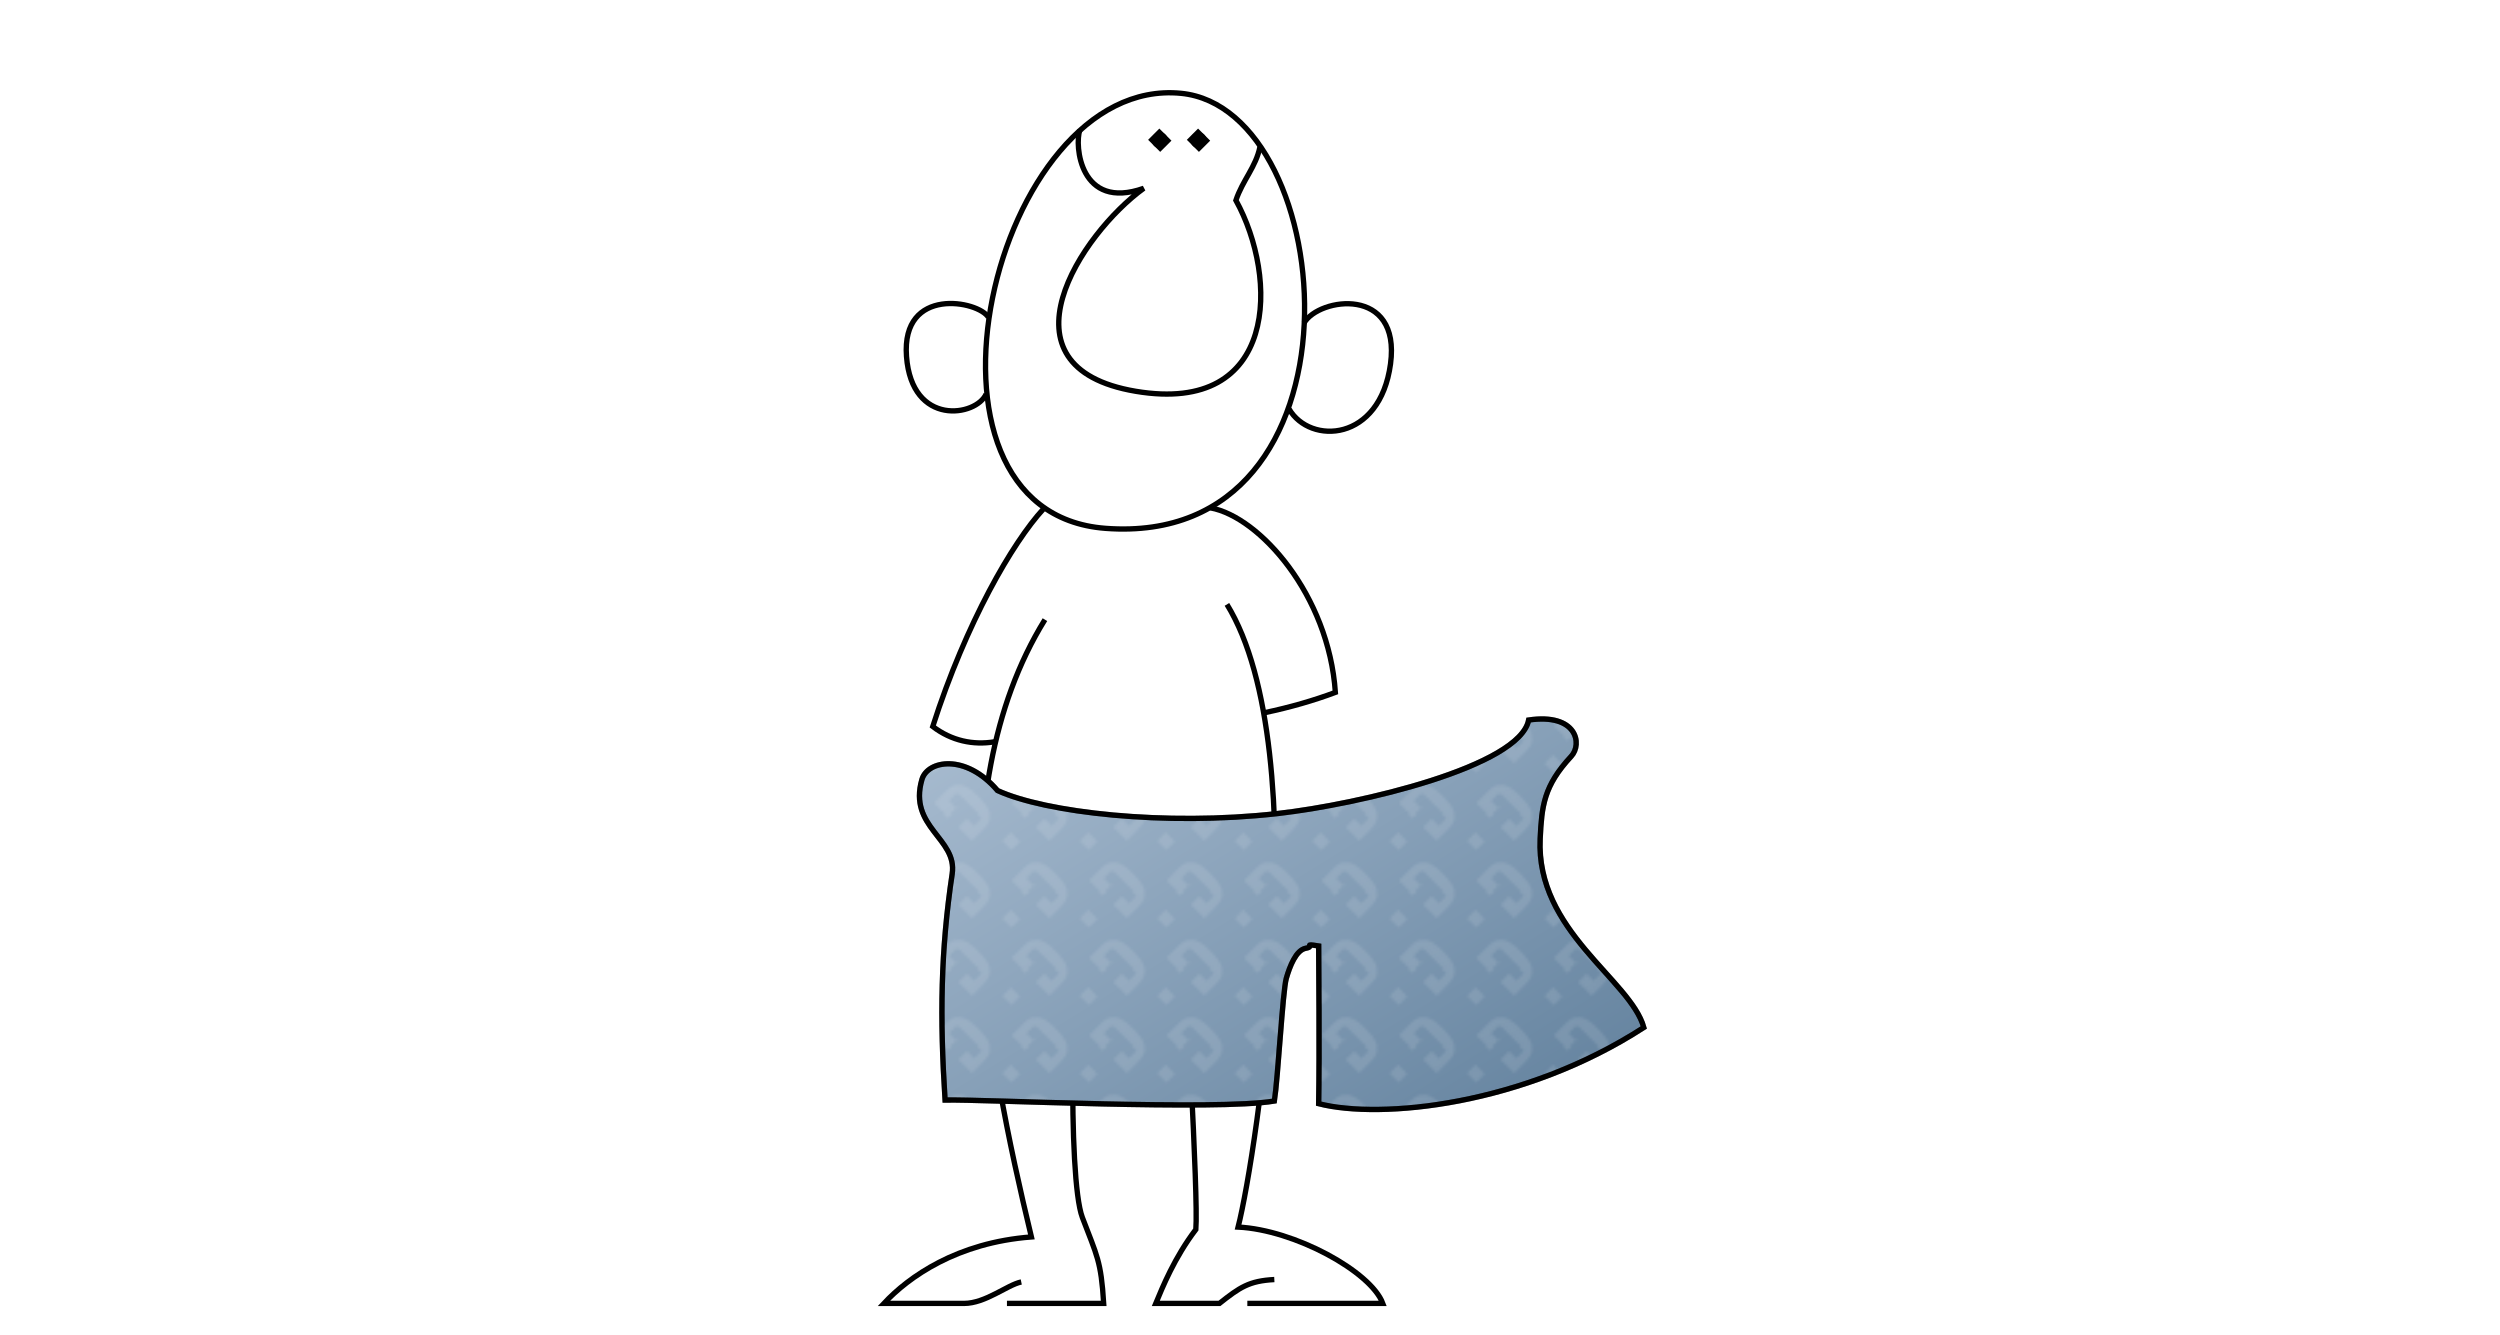 <?xml version="1.0" encoding="utf-8"?>
<!-- Generator: Adobe Illustrator 16.0.5, SVG Export Plug-In . SVG Version: 6.00 Build 0)  -->
<!DOCTYPE svg PUBLIC "-//W3C//DTD SVG 1.1//EN" "http://www.w3.org/Graphics/SVG/1.1/DTD/svg11.dtd">
<svg version="1.1" id="Ebene_1" xmlns="http://www.w3.org/2000/svg" xmlns:xlink="http://www.w3.org/1999/xlink" x="0px" y="0px"
	 width="468px" height="250px" viewBox="0 0 468 250" enable-background="new 0 0 468 250" xml:space="preserve">
<pattern  x="74.5" y="365.5" width="28.347" height="28.347" patternUnits="userSpaceOnUse" id="SVGID_2_" viewBox="7.666 -39.151 28.347 28.347" overflow="visible">
	<g>
		<polygon fill="none" points="7.666,-10.805 36.013,-10.805 36.013,-39.151 7.666,-39.151 		"/>
		<g>
			<polygon fill="none" points="7.666,-10.805 36.013,-10.805 36.013,-39.15 7.666,-39.15 			"/>
			<g>
				<path fill="#FFFFFF" d="M43.798-32.239c-4.672,4.672-7.629,4.955-10.754,1.828l-4.697-4.69l5.027-5.023l3.168,3.162
					l-2.689,2.688l2.83,2.828l8.777-8.778l-2.83-2.826l-2.689,2.688l-3.166-3.164l5.027-5.024l4.369,4.369
					C50.335-40.02,48.677-37.118,43.798-32.239z"/>
				<polygon fill="#FFFFFF" points="28.03,-45.469 24.866,-48.635 28.267,-52.034 31.437,-48.868 				"/>
			</g>
			<g>
				<path fill="#FFFFFF" d="M15.451-32.239c-4.672,4.672-7.629,4.955-10.754,1.828L0-35.102l5.027-5.023l3.168,3.162l-2.689,2.688
					l2.83,2.828l8.777-8.778l-2.83-2.826l-2.689,2.688l-3.166-3.164l5.027-5.024l4.369,4.369
					C21.988-40.02,20.33-37.118,15.451-32.239z"/>
			</g>
			<g>
				<path fill="#FFFFFF" d="M43.798-3.893c-4.672,4.672-7.629,4.955-10.754,1.828l-4.697-4.691l5.027-5.022l3.168,3.162
					l-2.689,2.688l2.83,2.828l8.777-8.778l-2.83-2.826l-2.689,2.688l-3.166-3.164l5.027-5.024l4.369,4.369
					C50.335-11.674,48.677-8.771,43.798-3.893z"/>
				<polygon fill="#FFFFFF" points="28.03,-17.121 24.866,-20.287 28.267,-23.688 31.437,-20.521 				"/>
			</g>
			<g>
				<path fill="#FFFFFF" d="M15.451-3.893C10.779,0.779,7.822,1.062,4.697-2.064L0-6.756l5.027-5.023l3.168,3.162L5.506-5.928
					L8.336-3.1l8.777-8.779l-2.83-2.826l-2.689,2.689L8.428-15.18l5.027-5.025l4.369,4.369C21.988-11.674,20.33-8.771,15.451-3.893z
					"/>
			</g>
		</g>
	</g>
</pattern>
<g id="Hosen_Rahmen">
	<g>
		<rect fill="none" width="468" height="250"/>
	</g>
</g>
<g id="Verlauf_vorne_zart">
	<rect fill="none" width="468" height="250"/>
</g>
<g id="Palette">
</g>
<path fill="#FFFFFF" d="M241.201,76.321l0.109,0.249c3.938,6.75,17.02,6.189,18.988-8.45c1.971-14.63-13.078-12.521-15.89-7.729
	l-0.286,0.473c0.625-12.242-2.348-24.801-8.044-33.254c-3.85-5.709-8.93-9.539-14.99-10.139c-6.9-0.681-13.18,1.93-18.52,6.579
	c-0.2,0.171-0.41,0.351-0.61,0.54c-8.794,8.033-14.886,21.636-16.816,35.044l-0.114-0.233c-1.829-3.09-16.319-5.91-15.329,7.32
	c0.979,13.219,13.079,11.25,14.909,7.029l0.14-0.231c0.887,9.105,4.271,17.025,10.741,21.521l-0.211,0.29
	c-5.67,6.17-14.42,21.17-20.67,40.67c3.5,2.68,6.951,3.65,10.951,2.98l0.75,0.18c-6.931,29.74,0.239,65,6.77,92.14
	c-13.91,1.06-22.95,7.2-27.609,12.2c7.42,0,9.479,0,14.979,0c4.05,0,8.05-3.2,10.729-3.76L189,243.5h17.609
	c-0.5-8-1.25-8.609-4-15.859s-2.17-49.181,0.58-59.931s17.17-11.489,17.92,1.261s3.25,54.659,2.75,60.909
	c-4,5.25-6.25,10.62-7.5,13.62c4.75,0,11.91,0,11.91,0c3.801-3,5.791-4.221,10.542-4.471L234,243.5h24.859
	c-2.25-6-16.459-13.67-26.959-14.17c3.06-12.03,12.241-71,3.14-104.04l0.42-0.12l1.3,8.24c4.75-1,9.221-2.29,13.221-3.79
	c-1.25-18.25-13.701-32.67-22.871-34.37l-0.25-0.43C233.783,90.754,238.457,84.084,241.201,76.321z"/>
<g>
	<path fill="none" stroke="#000000" d="M206.943,98.906c-40.035-3.018-21.049-84.887,14.146-81.437
		C251.064,20.408,257.322,102.701,206.943,98.906z"/>
	<path fill="none" stroke="#000000" d="M185.032,59.402c-1.829-3.096-16.321-5.909-15.336,7.316
		c0.985,13.225,13.085,11.255,14.913,7.034"/>
	<path fill="none" stroke="#000000" d="M244.122,60.453c2.813-4.783,18.151-6.961,16.183,7.672
		c-1.97,14.633-15.055,15.195-18.994,8.441"/>
	<path fill="none" stroke="#000000" d="M195.277,95.334C189.611,101.5,180.861,116.5,174.611,136c3.502,2.68,7.57,3.53,11.57,2.863"
		/>
	<path fill="none" stroke="#000000" d="M195.611,116c-20.25,32.75-10.867,80.889-2.534,115.555
		c-13.91,1.055-22.943,7.445-27.61,12.445c7.424,0,9.484,0,14.985,0c4.044,0,8.048-3.45,10.728-4.016"/>
	<path fill="none" stroke="#000000" d="M188.5,244h18.111c-0.5-8-1.25-8.859-4-16.109s-2.168-49.305,0.582-60.055
		s17.168-11.551,17.918,1.199s3.25,54.872,2.75,61.122c-4,5.25-6.25,10.843-7.5,13.843c4.747,0,11.913,0,11.913,0
		c3.794-3,5.531-4.221,10.281-4.471"/>
	<path fill="none" stroke="#000000" d="M226.637,95.078c9.171,1.699,22.095,16.289,23.345,34.539c-4,1.5-8.474,2.794-13.224,3.794"
		/>
	<path fill="none" stroke="#000000" d="M229.681,113.14c16.959,27.577,5.59,102.819,2.091,116.569
		c10.5,0.5,24.839,8.291,27.089,14.291H233.5"/>
	<path fill="none" stroke="#000000" d="M202.143,24.369c-1,2.75-0.031,15.131,11.969,10.881c-11.75,8.5-28.25,33.5-1.5,38
		c26.75,4.5,26.75-21.25,18.75-35.75c1.25-3.75,3.754-6.258,4.504-10.008"/>
</g>
<circle cx="217.111" cy="26.25" r="1.5"/>
<circle cx="224.361" cy="26.25" r="1.5"/>
<polygon points="217.031,24.066 214.927,26.174 217.188,28.434 219.296,26.33 "/>
<polygon points="224.281,24.066 222.177,26.174 224.438,28.434 226.546,26.33 "/>
<linearGradient id="SVGID_1_" gradientUnits="userSpaceOnUse" x1="429.033" y1="-192.03" x2="275.701" y2="56.634" gradientTransform="matrix(1 0 0 -1 -137.5 70)">
	<stop  offset="0.1" style="stop-color:#5C7C99"/>
	<stop  offset="0.8" style="stop-color:#CCDAEA"/>
</linearGradient>
<path fill="url(#SVGID_1_)" stroke="#000000" d="M239.146,152.299c15.504-1.752,45.352-8.842,47.018-17.508
	c9-1.334,10.127,4.469,7.961,6.801c-5.139,5.533-5.509,9.268-5.805,15.424c-0.83,17.25,16.918,26.371,19.404,35.328
	c-22.557,14.596-49.26,17.248-60.869,14.264c0.168-10.164,0-26.522,0-29.522c-3.166-0.5-0.567,0.092-2.401,0.424
	c-1.832,0.334-2.999,3.332-3.666,5.666c-0.666,2.332-1.56,18.771-2.226,22.937c-10.831,1.832-54.648-0.354-61.647-0.187
	c-0.999-15.498-0.828-27.916,1.334-42.334c1-6.668-8.265-8.69-5.666-17.666c1.037-3.584,8.153-4.938,14.153,2.062
	C195.647,152.104,218.048,154.682,239.146,152.299z"/>
<g opacity="0.33">
	<pattern  id="SVGID_3_" xlink:href="#SVGID_2_" patternTransform="matrix(0.5 0 0 -0.5 -8065.179 -8335.871)"  opacity="0.33">
	</pattern>
	<path fill="url(#SVGID_3_)" stroke="#000000" d="M239.146,152.299c15.504-1.752,45.352-8.842,47.018-17.508
		c9-1.334,10.127,4.469,7.961,6.801c-5.139,5.533-5.509,9.268-5.805,15.424c-0.83,17.25,16.918,26.371,19.404,35.328
		c-22.557,14.596-49.26,17.248-60.869,14.264c0.168-10.164,0-26.522,0-29.522c-3.166-0.5-0.567,0.092-2.401,0.424
		c-1.832,0.334-2.999,3.332-3.666,5.666c-0.666,2.332-1.56,18.771-2.226,22.937c-10.831,1.832-54.648-0.354-61.647-0.187
		c-0.999-15.498-0.828-27.916,1.334-42.334c1-6.668-8.265-8.69-5.666-17.666c1.037-3.584,8.153-4.938,14.153,2.062
		C195.647,152.104,218.048,154.682,239.146,152.299z"/>
</g>
</svg>
